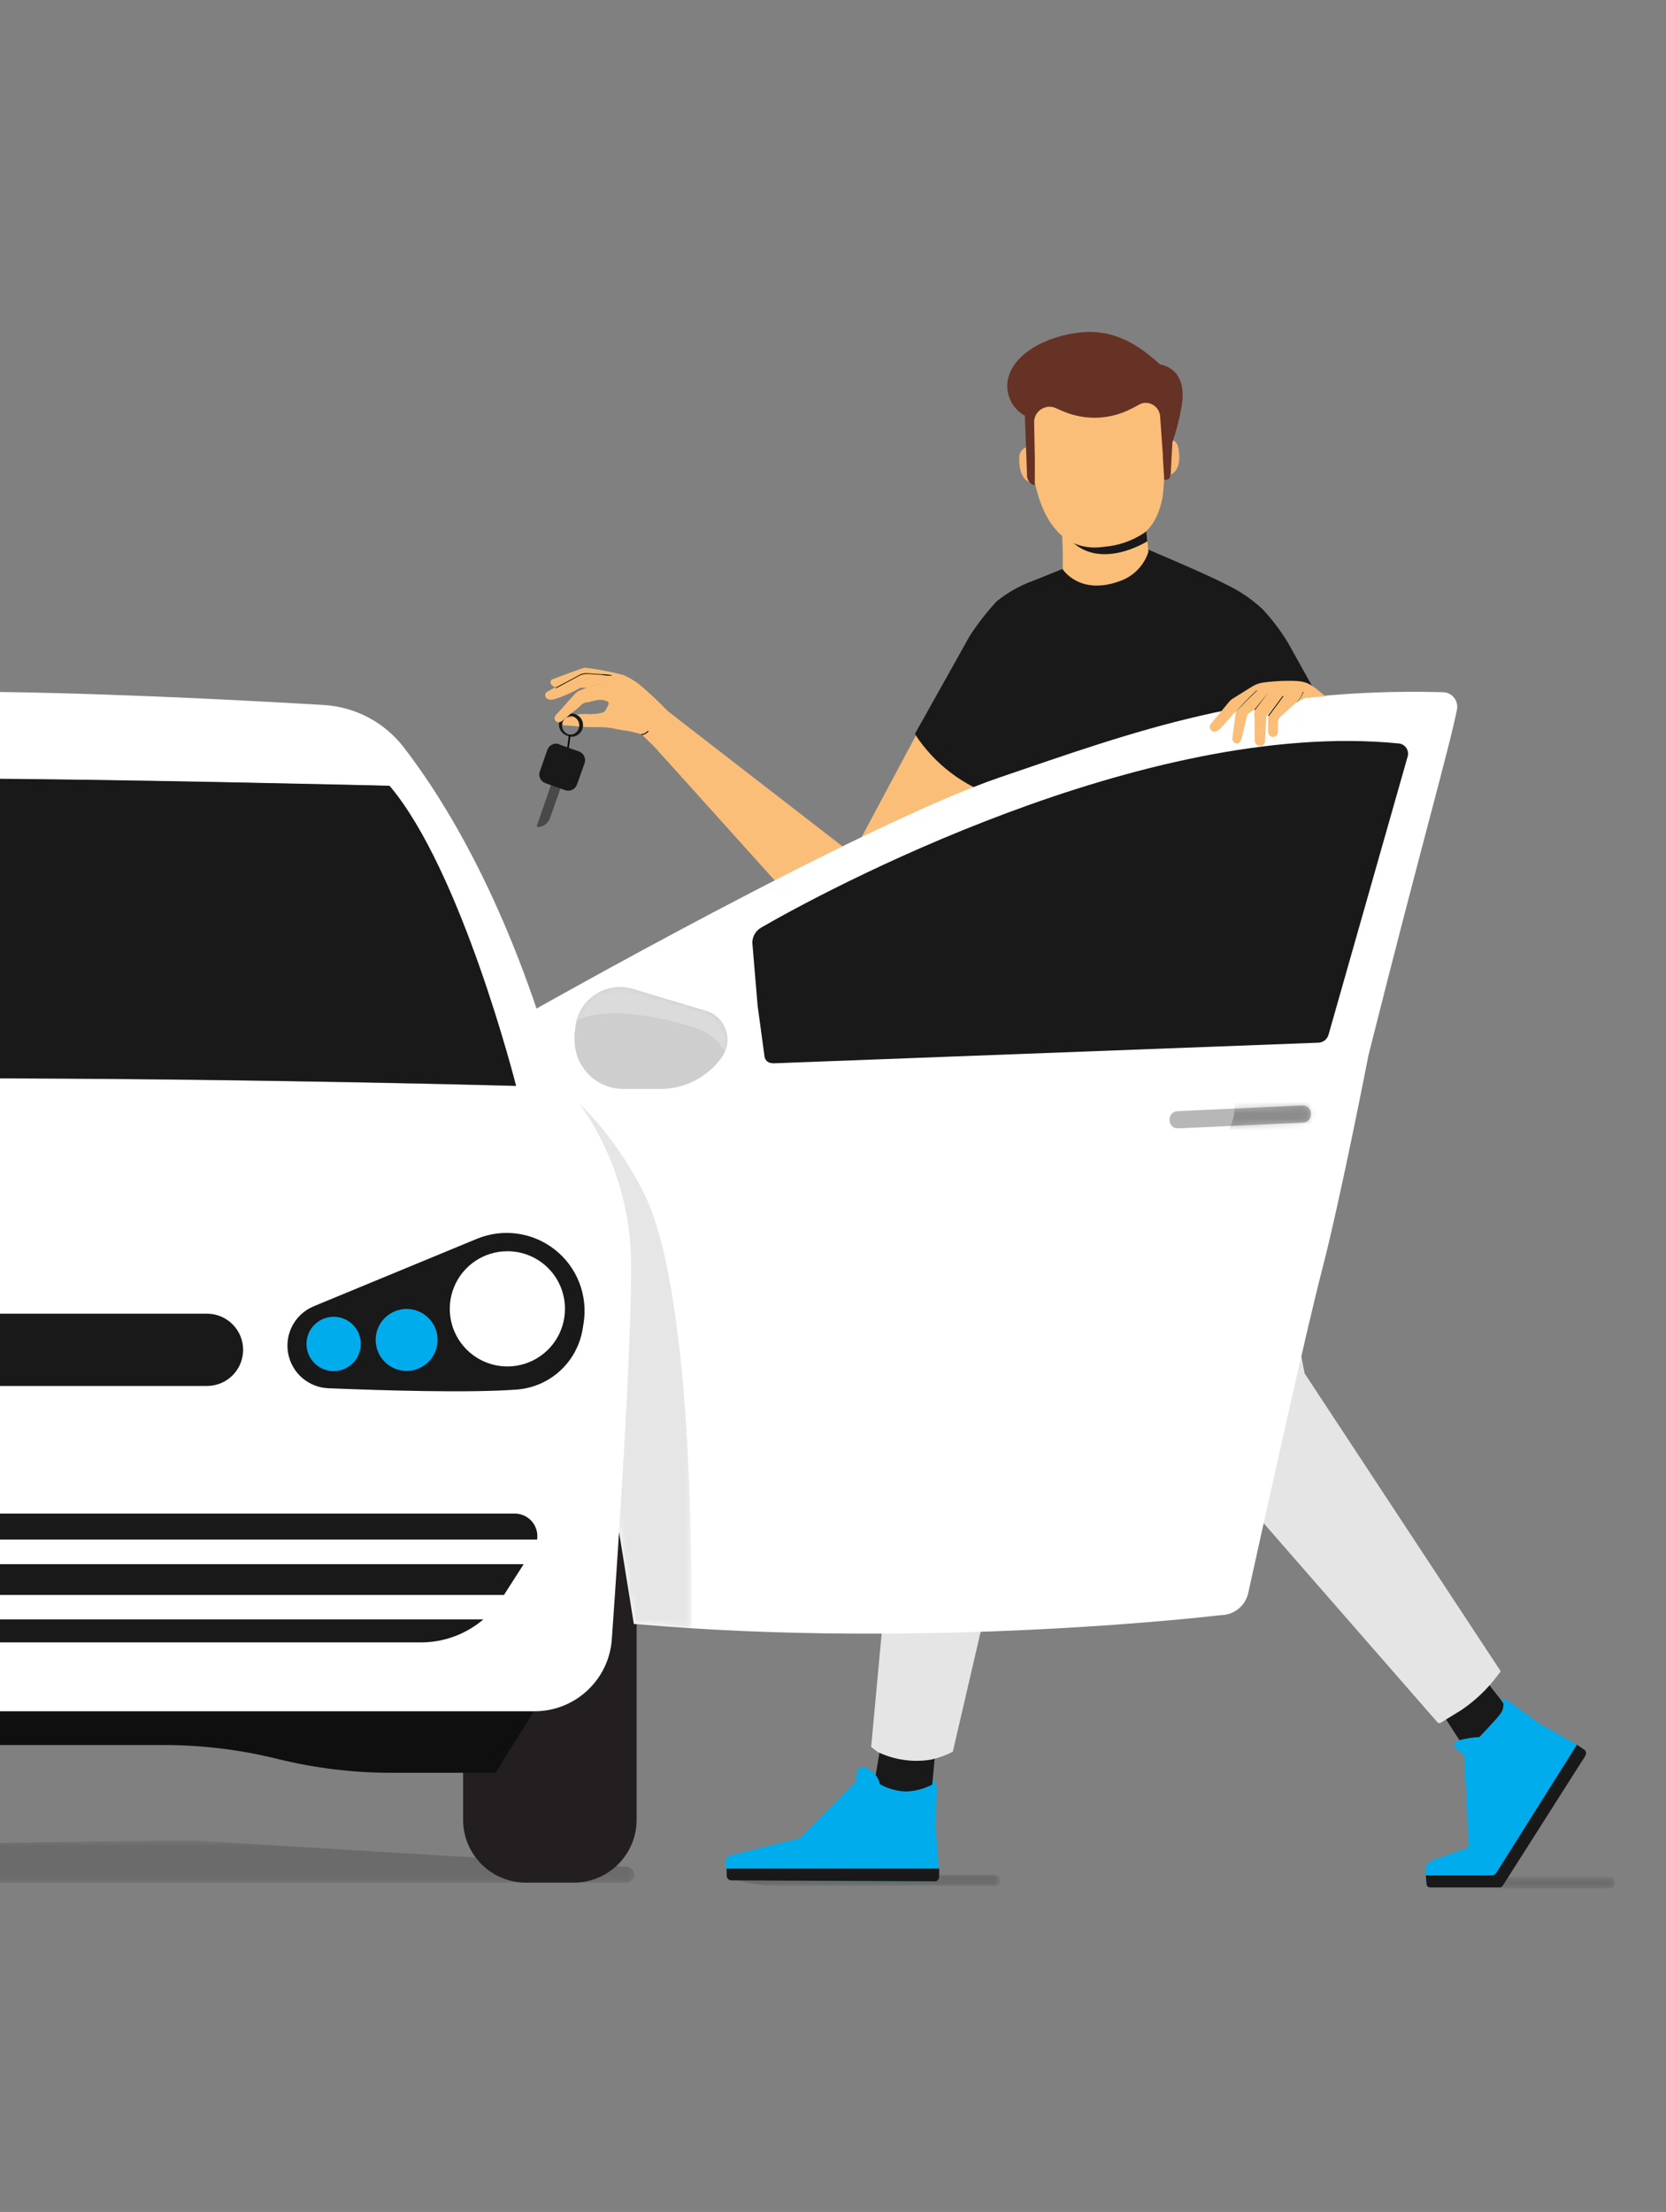 <?xml version="1.0" encoding="UTF-8"?>
<svg width="290px" height="385px" viewBox="0 0 290 385" version="1.1" xmlns="http://www.w3.org/2000/svg" xmlns:xlink="http://www.w3.org/1999/xlink">
    <rect x="0" y="0" width="290" height="385" fill="#808080" stroke="none"/>
    <defs>
        <rect id="path-1" x="0.701" y="0.485" width="278.012" height="7.367"></rect>
        <rect id="path-3" x="0.545" y="0.473" width="32.703" height="1.977"></rect>
        <path d="M2.288,3.755 C1.376,3.726 0.657,2.971 0.671,2.058 C0.686,1.146 1.43,0.414 2.342,0.414 C3.255,0.414 3.998,1.146 4.013,2.058 C4.028,2.971 3.308,3.726 2.396,3.755 L2.288,3.755 M0.366,1.959 C0.273,2.781 0.689,3.578 1.417,3.972 C2.144,4.366 3.039,4.279 3.677,3.751 C4.315,3.224 4.569,2.362 4.319,1.573 C4.069,0.784 3.365,0.226 2.54,0.162 L2.396,0.162 C1.36,0.155 0.485,0.929 0.366,1.959" id="path-5"></path>
        <rect id="path-7" x="0.132" y="0.006" width="46.413" height="1.977"></rect>
        <path d="M81.794,14.878 C58.003,22.982 0.809,55.29 0.809,55.29 L17.969,162.258 C69.629,166.822 120.103,160.73 120.103,160.73 C122.417,160.734 124.421,159.126 124.919,156.867 C127.47,145.295 135.017,111.173 137.748,100.715 C141.037,88.137 145.852,63.25 145.852,63.25 C154.837,27.582 159.94,9.775 161.252,3.109 C161.395,2.376 161.208,1.618 160.74,1.036 C160.272,0.454 159.572,0.108 158.826,0.09 C157.029,0.09 155.34,0.09 153.633,0.09 C123.481,0.09 103.662,7.493 81.758,14.95" id="path-9"></path>
        <rect id="path-11" x="0.467" y="0.222" width="32.991" height="107.309"></rect>
        <path d="M0.485,7.984 L0.485,9.332 C0.485,14.029 4.287,17.839 8.984,17.849 L15.453,17.849 C19.646,17.853 23.587,15.849 26.055,12.459 C27.084,11.083 27.377,9.292 26.84,7.66 C26.303,6.028 25.004,4.761 23.359,4.265 L10.62,0.438 C9.884,0.225 9.122,0.116 8.355,0.114 C6.264,0.1 4.253,0.924 2.774,2.403 C1.295,3.882 0.471,5.893 0.485,7.984" id="path-13"></path>
        <rect id="path-15" x="0.575" y="0.629" width="31.284" height="18.454"></rect>
        <path d="M23.743,0.144 L1.965,1.132 C1.188,1.171 0.587,1.828 0.617,2.605 L0.617,2.785 C0.631,3.16 0.795,3.514 1.072,3.767 C1.349,4.021 1.716,4.152 2.091,4.133 L23.869,3.127 C24.244,3.113 24.598,2.949 24.851,2.672 C25.104,2.395 25.236,2.028 25.216,1.653 L25.216,1.491 C25.197,0.734 24.572,0.134 23.815,0.144 L23.815,0.144" id="path-17"></path>
        <rect id="path-19" x="0.455" y="0.599" width="18.256" height="10.889"></rect>
        <path d="M22.838,1.995 C10.26,16.819 0.809,54.212 0.809,54.212 C0.809,54.212 48.192,52.9 97.93,52.9 C147.667,52.9 195.051,54.212 195.051,54.212 C195.051,54.212 185.599,16.819 173.021,1.995 C173.021,1.995 121.577,0.755 97.93,0.755 C74.283,0.755 22.838,1.995 22.838,1.995" id="path-21"></path>
        <rect id="path-23" x="0.593" y="0.216" width="122.816" height="81.075"></rect>
    </defs>
    <g id="White-Car-Desktop-Cropped-Left" stroke="none" stroke-width="1" fill="none" fill-rule="evenodd">
        <g id="New-Hero_TrueCar_Find_Your_Next_Used_Car_Small_Final-copy-2" transform="translate(-285, 0)">
            <g id="Group" opacity="0.2" transform="translate(116.797, 319.844)">
                <g id="Clipped">
                    <mask id="mask-2" fill="white">
                        <use xlink:href="#path-1"></use>
                    </mask>
                    <g id="Rectangle"></g>
                    <path d="M5.984,3.091 L199.166,0.485 C200.963,0.485 202.759,0.485 204.556,0.665 L277.348,5.067 C278.056,5.148 278.591,5.747 278.591,6.46 C278.591,7.173 278.056,7.772 277.348,7.852 L62.891,7.852 C60.609,7.852 58.327,7.763 56.027,7.601 L1.132,7.601 C-0.665,7.475 4.241,3.163 6.037,3.163" id="Path" fill="#1A1919" fill-rule="nonzero" mask="url(#mask-2)"></path>
                </g>
            </g>
            <path d="M400.847,125.296 C401.051,124.834 401.208,124.352 401.314,123.859 C399.691,122.136 397.962,120.516 396.139,119.007 C395.387,118.453 394.58,117.977 393.731,117.588 C393.644,117.528 393.547,117.485 393.444,117.462 C391.241,116.891 389.001,116.47 386.741,116.204 L386.292,116.348 C385.016,116.779 381.674,118.037 381.063,118.27 C380.988,118.307 380.93,118.371 380.902,118.45 C380.762,118.688 380.799,118.99 380.991,119.187 C381.174,119.422 381.449,119.566 381.746,119.582 L380.147,120.463 C380.001,120.592 379.911,120.772 379.895,120.966 C379.895,121.361 380.201,121.99 381.459,121.72 C383.045,121.222 384.57,120.547 386.005,119.708 C386.068,119.681 386.139,119.681 386.202,119.708 C386.508,119.708 386.759,119.708 387.191,119.708 C385.717,120.265 385.609,120.319 385.268,120.606 C384.927,120.894 382.878,123.284 382.878,123.284 L381.782,124.47 C381.589,124.64 381.502,124.901 381.554,125.153 C381.606,125.406 381.789,125.611 382.034,125.691 C382.327,125.755 382.631,125.651 382.824,125.422 L383.13,125.17 C382.843,125.409 382.775,125.822 382.968,126.141 C382.996,126.205 383.059,126.247 383.13,126.248 C383.633,126.248 385.304,126.392 386.148,126.482 C387.64,126.626 389.742,126.482 390.856,126.644 C391.46,126.721 392.06,126.829 392.653,126.967 C392.653,126.967 393.408,127.111 394.648,127.291 L396.768,127.812 C398.008,127.812 399.176,127.506 400.829,125.314 M387.676,124.308 C386.321,124.2 384.958,124.334 383.651,124.703 L384.19,124.272 C384.863,123.805 385.505,123.295 386.113,122.745 C386.349,122.448 386.704,122.271 387.083,122.259 C387.496,122.259 388.377,121.9 389.005,121.846 C389.618,121.75 390.245,121.844 390.802,122.116 C391,122.349 391.126,122.331 390.407,123.625 C390.03,124.272 388.466,124.254 387.748,124.308" id="Shape" fill="#FABE78" fill-rule="nonzero"></path>
            <path d="M381.71,119.69 C381.71,119.69 381.71,119.69 381.71,119.69 C381.71,119.69 381.71,119.69 381.71,119.69 L385.627,117.605 C386.157,117.256 386.795,117.11 387.424,117.192 L389.67,117.354 C390.273,117.357 390.874,117.411 391.467,117.516 C391.467,117.516 391.467,117.516 391.467,117.605 C391.341,117.605 390.461,117.605 389.67,117.462 L387.406,117.3 L387.101,117.3 C386.607,117.304 386.123,117.441 385.699,117.695 L381.782,119.798 L381.71,119.69 Z" id="Path" fill="#000000" fill-rule="nonzero"></path>
            <path d="M387.191,119.78 C387.191,119.78 387.191,119.78 387.191,119.78 L388.341,119.348 C389.238,119.018 390.165,118.771 391.108,118.612 L391.108,118.612 C391.108,118.612 391.108,118.612 391.108,118.612 L391.108,118.612 C390.189,118.769 389.287,119.01 388.413,119.33 L387.262,119.744 L387.191,119.78 Z" id="Path" fill="#000000" fill-rule="nonzero"></path>
            <path d="M422.823,156.544 L399.661,130.812 C400.348,128.466 400.811,126.059 401.045,123.625 L436.641,151.171" id="Path" fill="#FABE78" fill-rule="nonzero"></path>
            <g id="Group" opacity="0.2" transform="translate(532.875, 326.234)">
                <g id="Clipped">
                    <mask id="mask-4" fill="white">
                        <use xlink:href="#path-3"></use>
                    </mask>
                    <g id="Rectangle"></g>
                    <path d="M32.314,2.45 L1.48,2.45 C1.232,2.45 0.994,2.352 0.819,2.176 C0.644,2.001 0.545,1.763 0.545,1.516 L0.545,1.408 C0.545,1.16 0.644,0.922 0.819,0.747 C0.994,0.572 1.232,0.473 1.48,0.473 L32.314,0.473 C32.83,0.473 33.248,0.892 33.248,1.408 L33.248,1.516 C33.248,1.763 33.15,2.001 32.975,2.176 C32.8,2.352 32.562,2.45 32.314,2.45" id="Path" fill="#1A1919" fill-rule="nonzero" mask="url(#mask-4)"></path>
                </g>
            </g>
            <polygon id="Path" fill="#1A1919" fill-rule="nonzero" points="542.62 291.148 548.46 298.856 545.495 302.504 543.177 304.876 541.057 305.99 535.936 298.066"></polygon>
            <path d="M384.19,128.135 C383.075,128.058 382.231,127.094 382.303,125.979 C382.434,124.897 383.39,124.107 384.477,124.182 C385.233,124.189 385.922,124.615 386.266,125.287 C386.61,125.959 386.553,126.767 386.117,127.384 C385.681,128.001 384.939,128.325 384.19,128.225 M384.441,124.631 C383.59,124.644 382.891,125.308 382.835,126.158 C382.778,127.008 383.384,127.758 384.226,127.884 C385.077,127.871 385.776,127.206 385.833,126.357 C385.889,125.507 385.284,124.756 384.441,124.631" id="Shape" fill="#1A1919" fill-rule="nonzero"></path>
            <g id="Clipped" transform="translate(381.938, 123.984)">
                <mask id="mask-6" fill="white">
                    <use xlink:href="#path-5"></use>
                </mask>
                <g id="Shape"></g>
                <path d="M2.594,0.863 C2.452,0.517 2.452,0.13 2.594,-0.216 L1.641,-0.216 L1.839,1.024 L2.594,0.863 Z" id="Path" fill="#000000" fill-rule="nonzero" mask="url(#mask-6)"></path>
            </g>
            <path d="M383.561,131.747 L383.561,131.747 C383.523,131.743 383.49,131.723 383.469,131.691 C383.448,131.66 383.442,131.621 383.453,131.585 C383.708,130.399 383.894,129.199 384.01,127.991 C384.019,127.919 384.081,127.865 384.154,127.866 C384.226,127.875 384.28,127.937 384.28,128.009 C384.174,129.255 383.982,130.492 383.705,131.711 C383.67,131.753 383.612,131.767 383.561,131.747 Z" id="Path" fill="#000000" fill-rule="nonzero"></path>
            <path d="M380.938,136.562 L378.44,143.75 C378.422,143.788 378.424,143.833 378.446,143.869 C378.467,143.905 378.506,143.928 378.548,143.93 C378.925,143.93 379.931,143.93 380.668,142.582 L382.573,137.191" id="Path" fill="#494949" fill-rule="nonzero"></path>
            <path d="M382.339,129.573 L385.789,130.795 C386.617,131.099 387.049,132.01 386.759,132.843 L385.43,136.562 C385.126,137.39 384.214,137.822 383.381,137.533 L379.931,136.311 C379.106,136.015 378.673,135.109 378.961,134.28 L380.291,130.489 C380.595,129.661 381.506,129.23 382.339,129.519" id="Path" fill="#1A1919" fill-rule="nonzero"></path>
            <polygon id="Path" fill="#1A1919" fill-rule="nonzero" points="448.033 302.378 447.152 312.009 442.48 312.692 439.192 312.872 436.874 312.279 438.438 302.971"></polygon>
            <path d="M447.853,317.67 L448.087,311.56 C448.114,310.954 447.929,310.357 447.566,309.871 L447.386,309.62 L447.386,310.554 C445.921,311.346 444.289,311.778 442.624,311.812 C441.067,311.744 439.547,311.314 438.186,310.554 C437.892,309.296 437.028,308.246 435.85,307.715 C433.784,306.87 434.053,310.033 434.053,310.033 L424.35,319.844 C424.225,319.929 424.085,319.99 423.937,320.023 L412.185,322.898 C411.623,323.046 411.251,323.578 411.305,324.156 L411.502,326.582 C411.539,326.994 411.88,327.311 412.293,327.319 L447.584,327.48 C448.03,327.48 448.392,327.118 448.392,326.672 L448.392,325.234 L447.853,317.67 Z" id="Path" fill="#01ACED" fill-rule="nonzero"></path>
            <path d="M447.584,327.445 L412.293,327.283 C411.88,327.275 411.539,326.958 411.502,326.546 L411.484,325.234 L448.482,325.234 L448.482,326.69 C448.472,327.129 448.113,327.481 447.673,327.48" id="Path" fill="#1A1919" fill-rule="nonzero"></path>
            <polygon id="Path" fill="#1A1919" fill-rule="nonzero" points="541.416 289.818 547.382 297.257 545.927 301.605 543.806 301.821 541.991 301.767 536.295 295.155"></polygon>
            <path d="M552.934,299.97 L547.759,296.179 C547.433,295.939 547.031,295.824 546.627,295.855 L546.25,295.855 L546.681,296.448 C546.762,297.141 546.554,297.837 546.106,298.371 C545.459,299.288 542.513,302.342 542.513,302.342 C541.296,302.395 540.091,302.588 538.919,302.917 C536.78,303.582 539.853,305.433 539.853,305.433 L540.68,321.227 C540.671,321.428 540.544,321.605 540.356,321.677 L534.427,323.761 C533.571,324.054 533.023,324.89 533.097,325.791 L533.277,327.858 C533.296,328.181 533.564,328.433 533.888,328.433 L545.998,328.433 C546.222,328.443 546.434,328.333 546.555,328.145 L560.93,305.523 C561.147,305.189 561.06,304.743 560.733,304.516 L559.457,303.654 L552.934,299.97 Z" id="Path" fill="#01ACED" fill-rule="nonzero"></path>
            <path d="M560.966,305.595 L546.591,328.199 C546.472,328.391 546.261,328.507 546.034,328.505 L533.923,328.505 C533.6,328.505 533.332,328.253 533.312,327.93 L533.187,326.42 L544.615,326.42 C544.962,326.418 545.286,326.243 545.477,325.953 L559.493,303.672 L560.769,304.534 C561.096,304.761 561.183,305.207 560.966,305.541" id="Path" fill="#1A1919" fill-rule="nonzero"></path>
            <path d="M465.714,163.516 L464.456,180.173 L442.768,237.888 L436.641,304.067 L437.773,304.93 C440.674,306.33 443.939,306.794 447.116,306.259 C448.415,305.963 449.67,305.504 450.854,304.894 L466.433,237.78 L496.692,182.904 L496.063,162.096 L465.714,163.516 Z" id="Path" fill="#E5E5E5" fill-rule="nonzero"></path>
            <path d="M463.216,157.802 C463.216,153.866 466.271,144.882 465.157,132.825 C463.037,109.915 470.907,98.684 470.907,98.684 C476.675,100.679 483.485,95.091 483.485,95.091 L486.917,96.798 C494.464,101.487 505.461,113.509 504.509,122.331 L498.004,154.082 L499.441,157.82 C500.268,159.994 500.699,163.21 498.543,164.073 L498.543,162.887 L491.93,165.079 C484.563,166.876 471.5,169.877 466.523,166.876 C461.545,163.875 463.198,157.891 463.198,157.891" id="Path" fill="#1A1919" fill-rule="nonzero"></path>
            <path d="M475.902,202.777 L493.709,252.227 L535.199,299.755 C535.345,299.932 535.601,299.97 535.792,299.845 L539.386,297.634 C541.801,295.998 543.927,293.969 545.675,291.633 L546.232,290.896 L512.091,239.038 L503.413,193.739 L500.573,179.22 L496.333,168.223 L475.902,202.777 Z" id="Path" fill="#E5E5E5" fill-rule="nonzero"></path>
            <path d="M487.51,133.184 L491.427,144.666 C501.023,145.601 524.13,138.665 524.13,138.665 L509.198,111.873 C507.925,109.773 506.438,107.81 504.76,106.016 C502.868,104.259 500.716,102.805 498.381,101.703 C494.608,99.727 483.898,95.252 483.898,95.252" id="Path" fill="#1A1919" fill-rule="nonzero"></path>
            <polygon id="Path" fill="#FABE78" fill-rule="nonzero" points="444.17 150.093 449.83 143.103 465.391 124.02 445.499 126.015 432.059 151.171 439.138 151.045"></polygon>
            <path d="M444.349,127.578 C444.287,127.677 444.287,127.803 444.349,127.902 C447.708,133.013 452.719,136.819 458.545,138.683 C458.886,138.485 484.671,128.135 484.671,128.135 L470.907,98.648 L464.87,101.074 C462.556,101.903 460.399,103.118 458.491,104.668 C456.755,106.534 455.186,108.548 453.801,110.688 L444.349,127.578 Z" id="Path" fill="#1A1919" fill-rule="nonzero"></path>
            <path d="M484.114,88.047 L484.905,96.007 C484.781,96.443 484.612,96.864 484.402,97.265 C483.451,99.1 481.829,100.497 479.873,101.164 C472.866,103.698 469.973,99.062 469.973,99.062 C470.055,96.255 469.952,93.446 469.667,90.652 L484.114,88.047 Z" id="Path" fill="#FABE78" fill-rule="nonzero"></path>
            <path d="M471.195,93.869 L484.438,91.263 L484.707,94.21 C484.707,94.21 476.441,99.493 471.195,93.869" id="Path" fill="#1A1919" fill-rule="nonzero"></path>
            <path d="M465.48,84.04 C463.198,84.363 462.3,82.153 462.426,79.494 C462.455,78.678 463.031,77.984 463.827,77.805 L465.445,77.571 L465.48,84.04 Z" id="Path" fill="#F9B775" fill-rule="nonzero"></path>
            <path d="M487.744,82.8 C490.044,82.8 490.619,80.482 490.098,77.859 C489.945,77.059 489.274,76.462 488.462,76.403 L486.827,76.403 L487.744,82.8 Z" id="Path" fill="#F9B775" fill-rule="nonzero"></path>
            <path d="M487.366,76.188 C487.802,79.63 487.802,83.113 487.366,86.555 C486.486,91.299 484.114,92.791 484.114,92.791 C482.071,94.138 479.724,94.953 477.286,95.162 C465.139,96.959 464.546,79.745 464.546,79.44 L464.133,69.773 L482.748,65.712 L487.097,68.802 L487.366,76.188 Z" id="Path" fill="#FABE78" fill-rule="nonzero"></path>
            <path d="M465.139,80.536 C465.139,80.392 465.139,80.248 465.139,80.105 L465.013,73.564 C464.962,72.391 465.696,71.327 466.81,70.959 C467.389,70.739 468.028,70.739 468.607,70.959 L470.009,71.57 C471.918,72.392 473.987,72.779 476.064,72.702 C478.14,72.613 480.171,72.066 482.012,71.102 L483.341,70.402 C483.522,70.298 483.715,70.219 483.916,70.168 C484.658,70.018 485.427,70.207 486.015,70.683 C486.603,71.159 486.947,71.873 486.953,72.63 L487.42,79.206 C487.429,79.35 487.429,79.494 487.42,79.638 L487.654,83.519 L487.78,83.519 C488.696,83.519 488.678,83.034 488.822,82.135 C488.831,81.992 488.831,81.848 488.822,81.704 L489.073,77.014 C489.757,75.047 490.28,73.028 490.637,70.977 C492.002,63.969 486.953,63.448 486.953,63.448 C483.359,60.195 479.46,57.59 474.141,57.788 C468.823,57.985 461.384,60.842 460.395,66.269 C460.03,68.726 461.225,71.153 463.396,72.36 L463.773,82.566 L463.773,82.98 C463.989,83.878 464.456,84.345 465.121,84.435" id="Path" fill="#663225" fill-rule="nonzero"></path>
            <path d="M400.703,123.248 C401.226,123.824 401.832,124.321 402.5,124.721 C402.5,124.721 401.727,131.37 400.901,132.16 C399.421,130.463 397.837,128.861 396.157,127.362 L400.703,123.248 Z" id="Path" fill="#FABE78" fill-rule="nonzero"></path>
            <path d="M396.642,127.794 C396.642,127.794 396.642,127.794 396.642,127.794 C397.071,127.742 397.466,127.538 397.756,127.219 C397.756,127.219 397.756,127.219 397.864,127.219 C397.883,127.252 397.883,127.293 397.864,127.327 C397.549,127.681 397.114,127.905 396.642,127.955 L396.642,127.794 Z" id="Path" fill="#000000" fill-rule="nonzero"></path>
            <path d="M389.023,121.828 C388.368,121.883 387.721,122.022 387.101,122.241 C386.727,122.274 386.38,122.447 386.13,122.727 C385.563,123.266 384.963,123.77 384.334,124.236 L382.95,125.404 C382.728,125.636 382.402,125.738 382.087,125.673 C381.843,125.572 381.665,125.354 381.614,125.094 C381.564,124.834 381.647,124.566 381.836,124.38 L382.932,123.194 C382.932,123.194 384.909,120.93 385.322,120.588 C385.735,120.247 385.771,120.247 387.245,119.69 L389.023,121.828 Z" id="Path" fill="#FABE78" fill-rule="nonzero"></path>
            <g id="Group" opacity="0.2" transform="translate(412.484, 326.234)">
                <g id="Clipped">
                    <mask id="mask-8" fill="white">
                        <use xlink:href="#path-7"></use>
                    </mask>
                    <g id="Rectangle"></g>
                    <path d="M45.611,1.983 L6.673,1.983 C4.446,1.9 2.242,1.495 0.132,0.779 L5.379,0.438 C5.379,0.236 5.537,0.07 5.738,0.06 L45.611,0.06 C45.859,0.06 46.096,0.159 46.272,0.334 C46.447,0.509 46.545,0.747 46.545,0.995 L46.545,1.12 C46.545,1.636 46.127,2.055 45.611,2.055" id="Path" fill="#1A1919" fill-rule="nonzero" mask="url(#mask-8)"></path>
                </g>
            </g>
            <path d="M376.571,327.678 L384.855,327.678 C387.76,327.683 390.548,326.532 392.604,324.479 C394.66,322.427 395.816,319.641 395.816,316.735 L395.816,245.417 C395.816,239.364 390.908,234.456 384.855,234.456 L376.571,234.456 C370.518,234.456 365.61,239.364 365.61,245.417 L365.61,316.735 C365.61,319.641 366.766,322.427 368.822,324.479 C370.878,326.532 373.666,327.683 376.571,327.678" id="Path" fill="#231F20" fill-rule="nonzero"></path>
            <path d="M378.152,175.68 C378.152,175.68 435.347,143.337 459.137,135.269 C482.263,127.398 503.071,119.582 536.188,120.48 C536.934,120.498 537.634,120.844 538.102,121.426 C538.569,122.008 538.756,122.767 538.613,123.499 C537.302,130.166 532.18,147.973 523.214,183.641 C523.214,183.641 518.398,208.455 515.11,221.105 C512.379,231.563 504.832,265.686 502.28,277.258 C501.782,279.517 499.778,281.125 497.465,281.121 C497.465,281.121 446.991,287.212 395.33,282.648" id="Path" fill="#FFFFFF" fill-rule="nonzero"></path>
            <g id="Clipped" transform="translate(377.344, 120.391)">
                <mask id="mask-10" fill="white">
                    <use xlink:href="#path-9"></use>
                </mask>
                <g id="Path"></g>
                <g id="Group" opacity="0.1" mask="url(#mask-10)">
                    <g transform="translate(-5.391, 62.094)" id="Clipped">
                        <g>
                            <mask id="mask-12" fill="white">
                                <use xlink:href="#path-11"></use>
                            </mask>
                            <g id="Rectangle"></g>
                            <path d="M33.35,106.327 C33.35,106.327 34.913,44.515 25.066,25.055 C15.22,5.595 0.467,0.222 0.467,0.222 L10.673,107.531 L33.35,106.327 Z" id="Path" fill="#000000" fill-rule="nonzero" mask="url(#mask-12)"></path>
                        </g>
                    </g>
                </g>
            </g>
            <path d="M419.534,185.078 L514.463,181.484 C515.306,181.467 516.038,180.896 516.26,180.083 L530.06,131.567 C530.165,131.084 530.067,130.58 529.788,130.172 C529.509,129.764 529.075,129.489 528.587,129.411 C484.096,124.955 427.656,155.537 417.468,161.467 C416.531,162.017 415.956,163.022 415.959,164.109 L416.875,175.016 L418.079,183.874 C418.163,184.566 418.767,185.076 419.462,185.042" id="Path" fill="#1A1919" fill-rule="nonzero"></path>
            <path d="M511.84,195.392 L490.062,196.398 C489.687,196.418 489.32,196.286 489.043,196.033 C488.766,195.78 488.602,195.426 488.588,195.051 L488.588,194.871 C488.558,194.094 489.159,193.436 489.936,193.398 L511.714,192.409 C512.086,192.39 512.45,192.519 512.727,192.768 C513.003,193.018 513.169,193.367 513.188,193.739 L513.188,193.919 C513.207,194.294 513.075,194.661 512.822,194.938 C512.569,195.214 512.215,195.378 511.84,195.392" id="Path" fill="#B7B7B7" fill-rule="nonzero"></path>
            <path d="M385.016,179.688 L385.016,181.053 C385.016,183.306 385.912,185.466 387.507,187.057 C389.101,188.648 391.263,189.539 393.516,189.534 L399.966,189.534 C404.156,189.544 408.094,187.538 410.55,184.144 C411.596,182.775 411.904,180.98 411.373,179.341 C410.842,177.702 409.541,176.428 407.891,175.932 L395.169,172.123 C392.804,171.413 390.243,171.863 388.262,173.335 C386.28,174.807 385.11,177.129 385.106,179.598" id="Path" fill="#CECECE" fill-rule="nonzero"></path>
            <g id="Clipped" transform="translate(384.531, 171.703)">
                <mask id="mask-14" fill="white">
                    <use xlink:href="#path-13"></use>
                </mask>
                <g id="Path"></g>
                <g id="Group" opacity="0.27" mask="url(#mask-14)">
                    <g transform="translate(-1.797, -4.594)" id="Clipped">
                        <g>
                            <mask id="mask-16" fill="white">
                                <use xlink:href="#path-15"></use>
                            </mask>
                            <g id="Rectangle"></g>
                            <path d="M29.181,19.083 C29.026,15.877 26.945,13.085 23.916,12.021 C18.526,10.045 3.63,6.63 0.557,12.65 L2.048,0.629 L18.22,0.863 L31.769,5.768 L29.181,19.083 Z" id="Path" fill="#FFFFFF" fill-rule="nonzero" mask="url(#mask-16)"></path>
                        </g>
                    </g>
                </g>
            </g>
            <g id="Clipped" transform="translate(487.953, 192.266)">
                <mask id="mask-18" fill="white">
                    <use xlink:href="#path-17"></use>
                </mask>
                <g id="Path"></g>
                <g id="Group" opacity="0.27" mask="url(#mask-18)">
                    <g transform="translate(8.984, -4.391)" id="Clipped">
                        <g>
                            <mask id="mask-20" fill="white">
                                <use xlink:href="#path-19"></use>
                            </mask>
                            <g id="Rectangle"></g>
                            <path d="M0.635,0.617 C0.635,0.617 6.026,3.384 0.438,11.398 L16.124,11.039 L18.712,2.36 C18.712,2.36 0.995,0.33 0.635,0.563" id="Path" fill="#1A1919" fill-rule="nonzero" mask="url(#mask-20)"></path>
                        </g>
                    </g>
                </g>
            </g>
            <path d="M277.707,297.473 L177.082,297.473 L183.982,308.559 L202.22,308.559 C208.883,308.553 215.52,307.739 221.986,306.134 L221.986,306.134 C228.453,304.536 235.09,303.727 241.752,303.726 L313.501,303.726 C320.162,303.727 326.799,304.535 333.266,306.134 C339.733,307.739 346.37,308.553 353.032,308.559 L371.27,308.559 L378.17,297.473 L277.707,297.473 Z" id="Path" fill="#100F0F" fill-rule="nonzero"></path>
            <path d="M381.998,187.252 C373.552,157.029 362.124,138.916 355.242,130.022 C351.896,125.709 346.855,123.045 341.406,122.709 C327.786,121.9 299.359,120.391 277.617,120.391 C255.875,120.391 227.448,121.936 213.864,122.745 C208.403,123.071 203.347,125.736 199.992,130.058 C193.11,139.042 181.682,157.011 173.237,187.288 C164.868,196.396 160.269,208.342 160.369,220.71 C160.369,235.516 162.473,267.519 163.731,285.272 C164.204,292.348 170.08,297.847 177.172,297.85 L378.062,297.85 C385.154,297.847 391.03,292.348 391.503,285.272 C392.761,267.519 394.865,235.516 394.865,220.71 C394.965,208.342 390.367,196.396 381.998,187.288 M277.617,187.702 C227.88,187.702 180.586,189.031 180.586,189.031 C180.586,189.031 190.037,151.638 202.616,136.796 C202.616,136.796 254.06,135.556 277.707,135.556 C301.354,135.556 352.798,136.796 352.798,136.796 C365.377,151.638 374.828,189.031 374.828,189.031 C374.828,189.031 327.445,187.702 277.707,187.702" id="Shape" fill="#FFFFFF" fill-rule="nonzero"></path>
            <path d="M339.609,227.359 L368,215.625 C372.546,213.743 377.756,214.47 381.613,217.525 C385.471,220.58 387.371,225.485 386.58,230.341 L386.418,231.33 C385.485,237.079 380.727,241.435 374.918,241.859 C366.598,242.47 351.9,242.021 342.125,241.626 C338.651,241.471 335.751,238.925 335.148,235.501 C334.544,232.077 336.398,228.692 339.609,227.359" id="Path" fill="#1A1919" fill-rule="nonzero"></path>
            <path d="M347.803,233.917 C347.803,235.83 346.65,237.555 344.882,238.285 C343.114,239.015 341.079,238.608 339.729,237.252 C338.379,235.897 337.979,233.862 338.716,232.096 C339.454,230.331 341.182,229.184 343.095,229.191 C344.347,229.191 345.547,229.69 346.431,230.577 C347.314,231.463 347.808,232.665 347.803,233.917" id="Path" fill="#01ACED" fill-rule="nonzero"></path>
            <path d="M361.172,233.216 C361.172,236.194 358.758,238.607 355.781,238.607 C352.804,238.607 350.391,236.194 350.391,233.216 C350.391,230.239 352.804,227.826 355.781,227.826 C358.758,227.826 361.172,230.239 361.172,233.216" id="Path" fill="#01ACED" fill-rule="nonzero"></path>
            <path d="M383.345,227.808 C383.345,231.865 380.9,235.522 377.152,237.073 C373.403,238.624 369.089,237.763 366.223,234.891 C363.356,232.02 362.503,227.704 364.061,223.958 C365.618,220.212 369.28,217.774 373.337,217.781 C375.994,217.781 378.543,218.838 380.42,220.719 C382.298,222.6 383.35,225.15 383.345,227.808" id="Path" fill="#FFFFFF" fill-rule="nonzero"></path>
            <path d="M277.707,228.652 L234.384,228.652 C230.911,228.652 228.095,231.468 228.095,234.941 C228.095,238.415 230.911,241.23 234.384,241.23 L321.03,241.23 C324.503,241.23 327.319,238.415 327.319,234.941 C327.319,231.468 324.503,228.652 321.03,228.652 L277.707,228.652 Z" id="Path" fill="#1A1919" fill-rule="nonzero"></path>
            <path d="M374.595,263.44 L180.82,263.44 C179.671,263.437 178.578,263.937 177.829,264.807 C177.079,265.678 176.747,266.832 176.92,267.968 L378.494,267.968 C378.667,266.832 378.335,265.678 377.585,264.807 C376.836,263.937 375.743,263.437 374.595,263.44" id="Path" fill="#1A1919" fill-rule="nonzero"></path>
            <path d="M197.135,285.865 L358.279,285.865 C362.281,285.862 366.149,284.428 369.186,281.822 L186.228,281.822 C189.266,284.425 193.134,285.859 197.135,285.865" id="Path" fill="#1A1919" fill-rule="nonzero"></path>
            <polygon id="Path" fill="#1A1919" fill-rule="nonzero" points="179.238 272.191 182.688 277.635 372.708 277.635 376.194 272.191"></polygon>
            <path d="M377.919,269.531 C378.209,269.071 378.404,268.558 378.494,268.022 L176.92,268.022 C177.01,268.558 177.205,269.071 177.495,269.531 L179.292,272.245 L376.194,272.245 L377.919,269.531 Z" id="Path" fill="#FFFFFF" fill-rule="nonzero"></path>
            <path d="M183.012,278.12 C183.902,279.501 184.985,280.748 186.228,281.822 L369.186,281.822 C370.429,280.748 371.512,279.501 372.402,278.12 L372.708,277.635 L182.688,277.635 L183.012,278.12 Z" id="Path" fill="#FFFFFF" fill-rule="nonzero"></path>
            <path d="M277.617,187.666 C227.88,187.666 180.586,188.977 180.586,188.977 C180.586,188.977 190.037,151.584 202.616,136.76 C202.616,136.76 254.06,135.52 277.707,135.52 C301.354,135.52 352.798,136.76 352.798,136.76 C365.377,151.584 374.828,188.977 374.828,188.977 C374.828,188.977 327.445,187.666 277.707,187.666" id="Path" fill="#1A1919" fill-rule="nonzero"></path>
            <g id="Clipped" transform="translate(179.688, 134.766)">
                <mask id="mask-22" fill="white">
                    <use xlink:href="#path-21"></use>
                </mask>
                <g id="Path"></g>
                <g id="Group" opacity="0.05" mask="url(#mask-22)">
                    <g transform="translate(-14.375, -16.172)" id="Clipped">
                        <g>
                            <mask id="mask-24" fill="white">
                                <use xlink:href="#path-23"></use>
                            </mask>
                            <g id="Rectangle"></g>
                            <path d="M53.313,81.273 C53.313,81.273 52.289,48.516 84.255,49.145 C143.157,50.474 104.273,4.097 123.391,4.079 L22.641,0.216 L5.912,36.782 L0.521,65.855 L2.318,75.163 L53.313,81.273 Z" id="Path" fill="#FFFFFF" fill-rule="nonzero" mask="url(#mask-24)"></path>
                        </g>
                    </g>
                </g>
            </g>
            <polygon id="Path" fill="#FABE78" fill-rule="nonzero" points="502.155 124.326 503.88 123.104 502.981 122.924 502.209 123.589"></polygon>
            <path d="M500.142,123.787 L499.531,128.369 C499.478,128.62 499.539,128.883 499.699,129.085 C499.859,129.286 500.101,129.406 500.358,129.411 C500.735,129.411 501.005,128.908 501.113,128.548 L502.065,124.649 C502.406,123.625 503.251,123.625 503.574,123.373 L505.191,121.577 L503.592,123.373 C503.197,123.715 503.377,124.793 503.395,125.17 L503.395,128.764 C503.369,129.038 503.46,129.31 503.644,129.515 C503.828,129.72 504.09,129.838 504.365,129.842 L504.365,129.842 C504.795,129.837 505.156,129.515 505.209,129.088 L505.425,124.721 L507.491,122.062 L505.892,124.218 C505.738,124.649 505.689,125.111 505.748,125.566 L505.748,127.362 C505.723,127.689 505.889,128.001 506.174,128.162 C506.458,128.324 506.811,128.306 507.078,128.117 L507.078,128.117 C507.3,127.974 507.44,127.734 507.455,127.47 L507.455,125.673 C507.45,125.339 507.587,125.019 507.833,124.793 L510.726,122.188 L512.289,121.469 L515.721,121.199 C512.756,118.755 512.577,118.468 508.893,118.504 C507.528,118.522 506.166,118.624 504.814,118.809 C504.123,118.916 503.462,119.167 502.873,119.546 L499.531,121.63 C499.299,121.782 499.093,121.97 498.92,122.188 L495.758,126.015 C495.575,126.256 495.536,126.577 495.655,126.855 C495.774,127.134 496.032,127.327 496.333,127.362 C496.333,127.362 496.566,127.506 497.447,126.805 L500.124,123.787 L504.994,120.534" id="Path" fill="#FABE78" fill-rule="nonzero"></path>
            <path d="M505.73,124.559 L505.73,124.559 L508.282,121.145 C508.282,121.145 508.282,121.145 508.372,121.145 C508.462,121.145 508.372,121.145 508.372,121.235 L505.838,124.649 L505.73,124.559 Z" id="Path" fill="#000000" fill-rule="nonzero"></path>
            <path d="M500.142,123.859 C500.142,123.859 500.142,123.859 500.142,123.859 C501.277,122.571 502.476,121.341 503.736,120.175 C503.736,120.175 503.736,120.175 503.844,120.175 C501.418,122.475 500.25,123.769 500.25,123.769 L500.142,123.859 Z" id="Path" fill="#000000" fill-rule="nonzero"></path>
            <path d="M510.726,122.313 L510.726,122.313 C510.707,122.28 510.707,122.239 510.726,122.205 C511.226,121.703 511.596,121.086 511.804,120.409 C511.804,120.409 511.804,120.409 511.894,120.409 C511.666,121.086 511.285,121.701 510.78,122.205 L510.726,122.313 Z" id="Path" fill="#000000" fill-rule="nonzero"></path>
            <polygon id="Path" fill="#000000" fill-rule="nonzero" points="503.43 123.625 503.43 123.625 505.874 120.391 503.359 123.535"></polygon>
            <rect id="Rectangle" x="0" y="0.97" width="575" height="384.531"></rect>
        </g>
    </g>
</svg>
